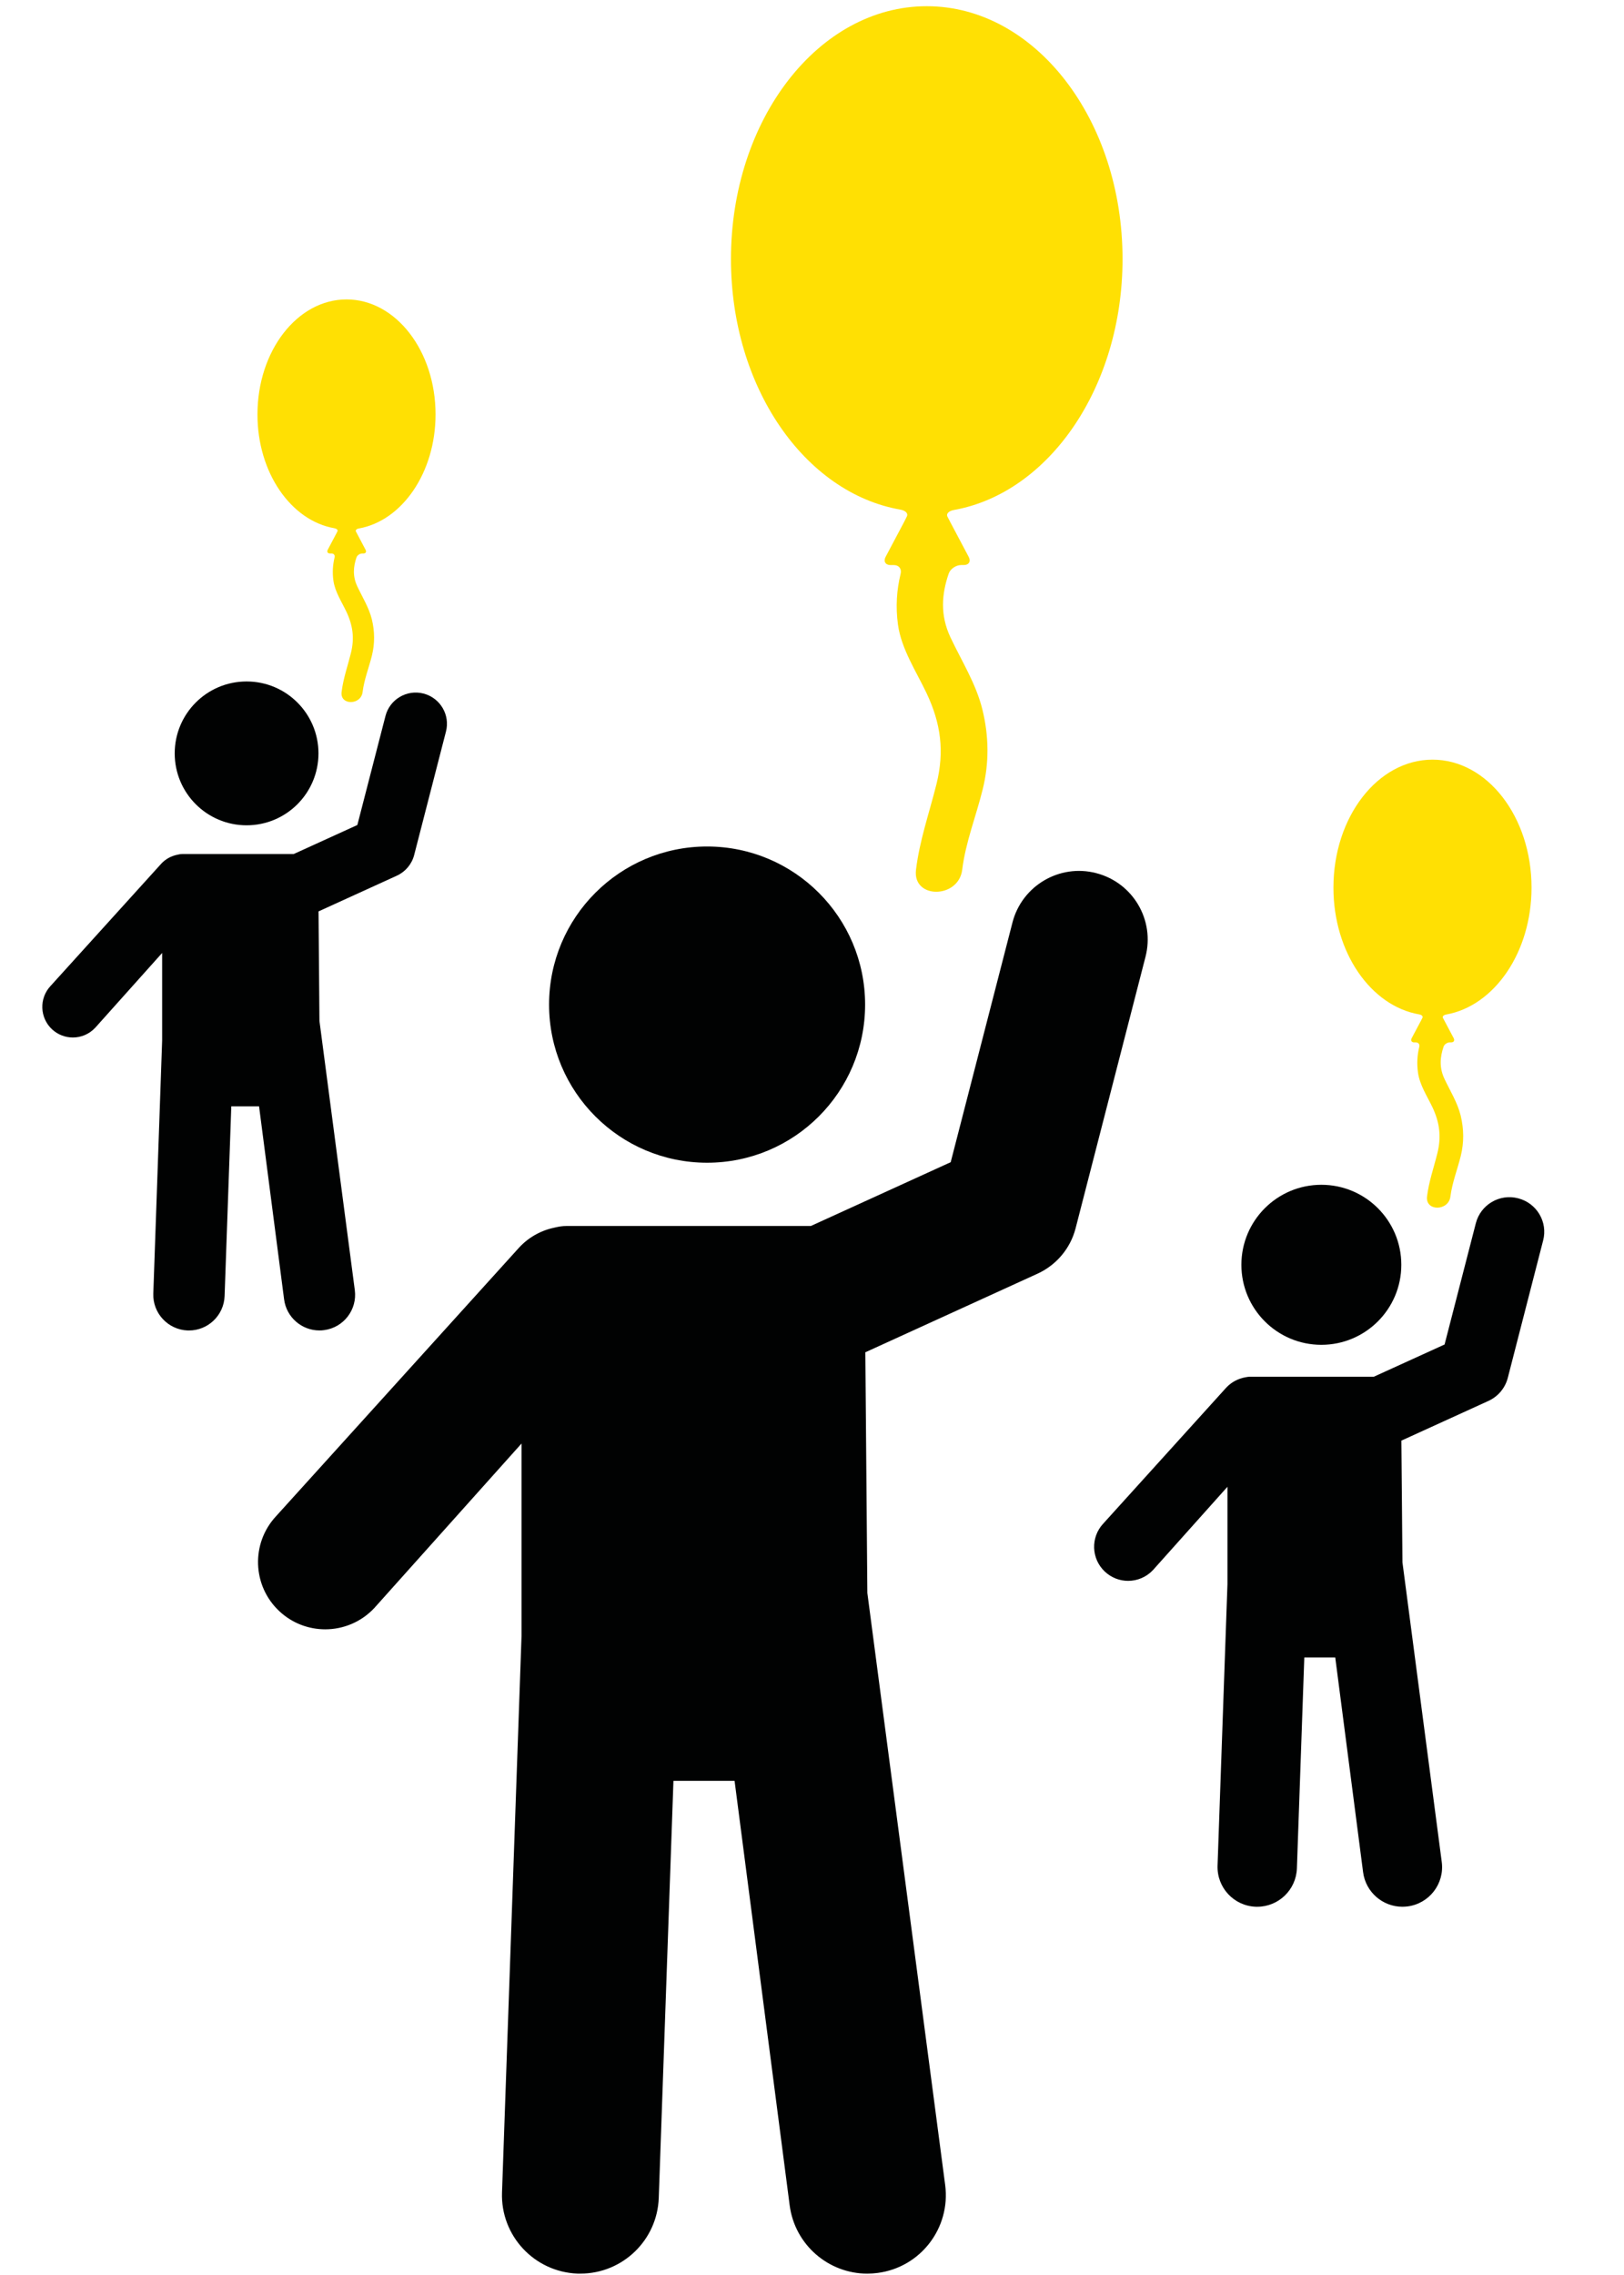 <?xml version="1.0" encoding="utf-8"?>
<!-- Generator: Adobe Illustrator 15.0.0, SVG Export Plug-In . SVG Version: 6.00 Build 0)  -->
<!DOCTYPE svg PUBLIC "-//W3C//DTD SVG 1.1//EN" "http://www.w3.org/Graphics/SVG/1.1/DTD/svg11.dtd">
<svg version="1.1" id="Calque_1" xmlns="http://www.w3.org/2000/svg" xmlns:xlink="http://www.w3.org/1999/xlink" x="0px" y="0px"
	 width="50px" height="70px" viewBox="0 0 50 70" enable-background="new 0 0 50 70" xml:space="preserve">
<g>
	<g>
		<path fill="#FFE003" d="M27.722,15.681c0.153,0.028,0.245,0.114,0.2,0.208l-0.084,0.167l-0.572,1.079
			c-0.073,0.138-0.004,0.252,0.151,0.252h0.105c0.158,0,0.245,0.121,0.206,0.271c-0.12,0.491-0.157,1.007-0.081,1.563
			c0.103,0.746,0.56,1.434,0.878,2.103c0.444,0.936,0.557,1.795,0.308,2.799c-0.221,0.888-0.519,1.722-0.631,2.639
			c-0.112,0.91,1.313,0.896,1.423-0.002c0.104-0.844,0.425-1.641,0.628-2.462c0.206-0.824,0.195-1.649-0.008-2.471
			c-0.195-0.791-0.639-1.489-0.983-2.218c-0.321-0.683-0.27-1.328-0.054-1.957c0.049-0.148,0.227-0.266,0.383-0.266h0.084
			c0.155,0,0.224-0.113,0.149-0.252l-0.572-1.079c0,0-0.036-0.074-0.083-0.16c-0.044-0.089,0.047-0.176,0.201-0.203
			c2.935-0.526,5.191-3.792,5.191-7.722c0-4.298-2.698-7.779-6.028-7.779c-3.329,0-6.028,3.481-6.028,7.779
			C22.504,11.915,24.776,15.168,27.722,15.681z"/>
		<circle fill="#010202" cx="21.77" cy="30.911" r="4.865"/>
		<path fill="#010202" d="M33.748,26.865c-1.126-0.293-2.285,0.388-2.576,1.52l-1.902,7.375l-4.306,1.963h-7.526
			c-0.114,0-0.222,0.016-0.327,0.041c-0.416,0.08-0.811,0.283-1.123,0.617L8.5,46.652c-0.779,0.836-0.733,2.146,0.101,2.924
			c0.399,0.373,0.906,0.557,1.412,0.557c0.554,0,1.106-0.221,1.514-0.658l4.53-5.059v5.922l-0.601,17.121
			c-0.047,1.332,0.995,2.449,2.328,2.498c0.028,0,0.058,0,0.087,0c1.293,0,2.365-1.025,2.411-2.33l0.452-12.832h1.882l1.696,13.059
			c0.158,1.217,1.196,2.104,2.39,2.104c0.105,0,0.211-0.008,0.316-0.021c1.322-0.17,2.254-1.381,2.082-2.705l-2.396-18.217
			l-0.062-7.406l5.3-2.418c0.582-0.266,1.014-0.779,1.173-1.395l2.152-8.353C35.562,28.309,34.881,27.156,33.748,26.865z"/>
	</g>
	<g>
		<g>
			<path fill="#FFE003" d="M43.693,31.212c0.078,0.014,0.124,0.057,0.101,0.105l-0.042,0.084l-0.29,0.545
				c-0.037,0.069-0.002,0.128,0.077,0.128h0.054c0.078,0,0.123,0.062,0.104,0.136c-0.061,0.249-0.079,0.51-0.04,0.791
				c0.051,0.378,0.282,0.727,0.443,1.063c0.225,0.475,0.28,0.909,0.155,1.417c-0.111,0.449-0.263,0.874-0.319,1.334
				c-0.056,0.463,0.664,0.455,0.72,0c0.054-0.426,0.215-0.829,0.318-1.245c0.104-0.418,0.098-0.835-0.004-1.251
				c-0.1-0.4-0.323-0.752-0.497-1.122c-0.164-0.346-0.137-0.671-0.028-0.991c0.024-0.074,0.115-0.133,0.194-0.133h0.042
				c0.079,0,0.113-0.057,0.076-0.128l-0.289-0.545c0,0-0.02-0.038-0.043-0.082c-0.021-0.044,0.023-0.088,0.102-0.102
				c1.485-0.267,2.626-1.918,2.626-3.906c0-2.175-1.364-3.936-3.049-3.936s-3.05,1.761-3.05,3.936
				C41.053,29.305,42.202,30.953,43.693,31.212z"/>
			<circle fill="#010202" cx="40.682" cy="38.917" r="2.462"/>
			<path fill="#010202" d="M46.741,36.871c-0.57-0.15-1.156,0.195-1.303,0.768l-0.962,3.73l-2.179,0.992h-3.809
				c-0.058,0-0.111,0.01-0.165,0.021c-0.209,0.041-0.41,0.145-0.567,0.312l-3.789,4.186c-0.394,0.422-0.371,1.086,0.051,1.479
				c0.202,0.188,0.458,0.283,0.715,0.283c0.28,0,0.56-0.113,0.767-0.334l2.291-2.561v2.996l-0.305,8.662
				c-0.022,0.676,0.504,1.24,1.179,1.264c0.015,0,0.028,0,0.044,0c0.653,0,1.196-0.518,1.22-1.178L40.157,51h0.953l0.857,6.605
				c0.08,0.617,0.605,1.064,1.21,1.064c0.053,0,0.105-0.004,0.159-0.01c0.669-0.086,1.141-0.699,1.053-1.367l-1.21-9.219
				l-0.033-3.746l2.683-1.223c0.294-0.135,0.512-0.395,0.593-0.707l1.088-4.227C47.66,37.6,47.314,37.018,46.741,36.871z"/>
		</g>
	</g>
	<g>
		<g>
			<path fill="#FFE003" d="M10.298,16.254c0.069,0.014,0.112,0.052,0.091,0.095l-0.038,0.075l-0.261,0.492
				c-0.033,0.062-0.001,0.114,0.069,0.114h0.048c0.072,0,0.112,0.056,0.094,0.123c-0.055,0.225-0.071,0.458-0.036,0.711
				c0.046,0.339,0.254,0.652,0.399,0.956c0.202,0.427,0.253,0.817,0.14,1.275c-0.1,0.401-0.236,0.783-0.287,1.199
				c-0.05,0.414,0.597,0.408,0.647,0c0.048-0.384,0.193-0.747,0.286-1.119c0.093-0.376,0.089-0.751-0.003-1.125
				c-0.09-0.359-0.291-0.677-0.447-1.009c-0.146-0.31-0.122-0.603-0.024-0.89c0.022-0.066,0.103-0.12,0.174-0.12h0.038
				c0.071,0,0.102-0.052,0.068-0.114l-0.26-0.492c0,0-0.017-0.032-0.038-0.072c-0.02-0.04,0.021-0.08,0.091-0.092
				c1.335-0.239,2.361-1.724,2.361-3.51c0-1.956-1.227-3.538-2.741-3.538c-1.514,0-2.742,1.582-2.742,3.538
				C7.925,14.541,8.958,16.022,10.298,16.254z"/>
			<circle fill="#010202" cx="7.592" cy="23.181" r="2.213"/>
			<path fill="#010202" d="M13.039,21.34c-0.512-0.133-1.04,0.177-1.171,0.691l-0.866,3.354l-1.958,0.892H5.62
				c-0.051,0-0.1,0.007-0.148,0.02c-0.189,0.037-0.369,0.127-0.51,0.281l-3.407,3.761c-0.354,0.38-0.333,0.976,0.046,1.331
				c0.182,0.169,0.412,0.253,0.643,0.253c0.252,0,0.502-0.102,0.688-0.3l2.06-2.301v2.693L4.72,39.803
				c-0.021,0.604,0.453,1.111,1.059,1.135c0.012,0,0.026,0,0.039,0c0.588,0,1.076-0.467,1.097-1.059l0.206-5.837h0.855l0.771,5.94
				c0.072,0.551,0.544,0.955,1.087,0.955c0.048,0,0.096-0.002,0.144-0.01c0.601-0.078,1.025-0.629,0.946-1.23l-1.089-8.285
				l-0.028-3.369l2.411-1.099c0.264-0.121,0.46-0.354,0.533-0.634l0.979-3.799C13.864,21.998,13.553,21.473,13.039,21.34z"/>
		</g>
	</g>
</g>
</svg>
